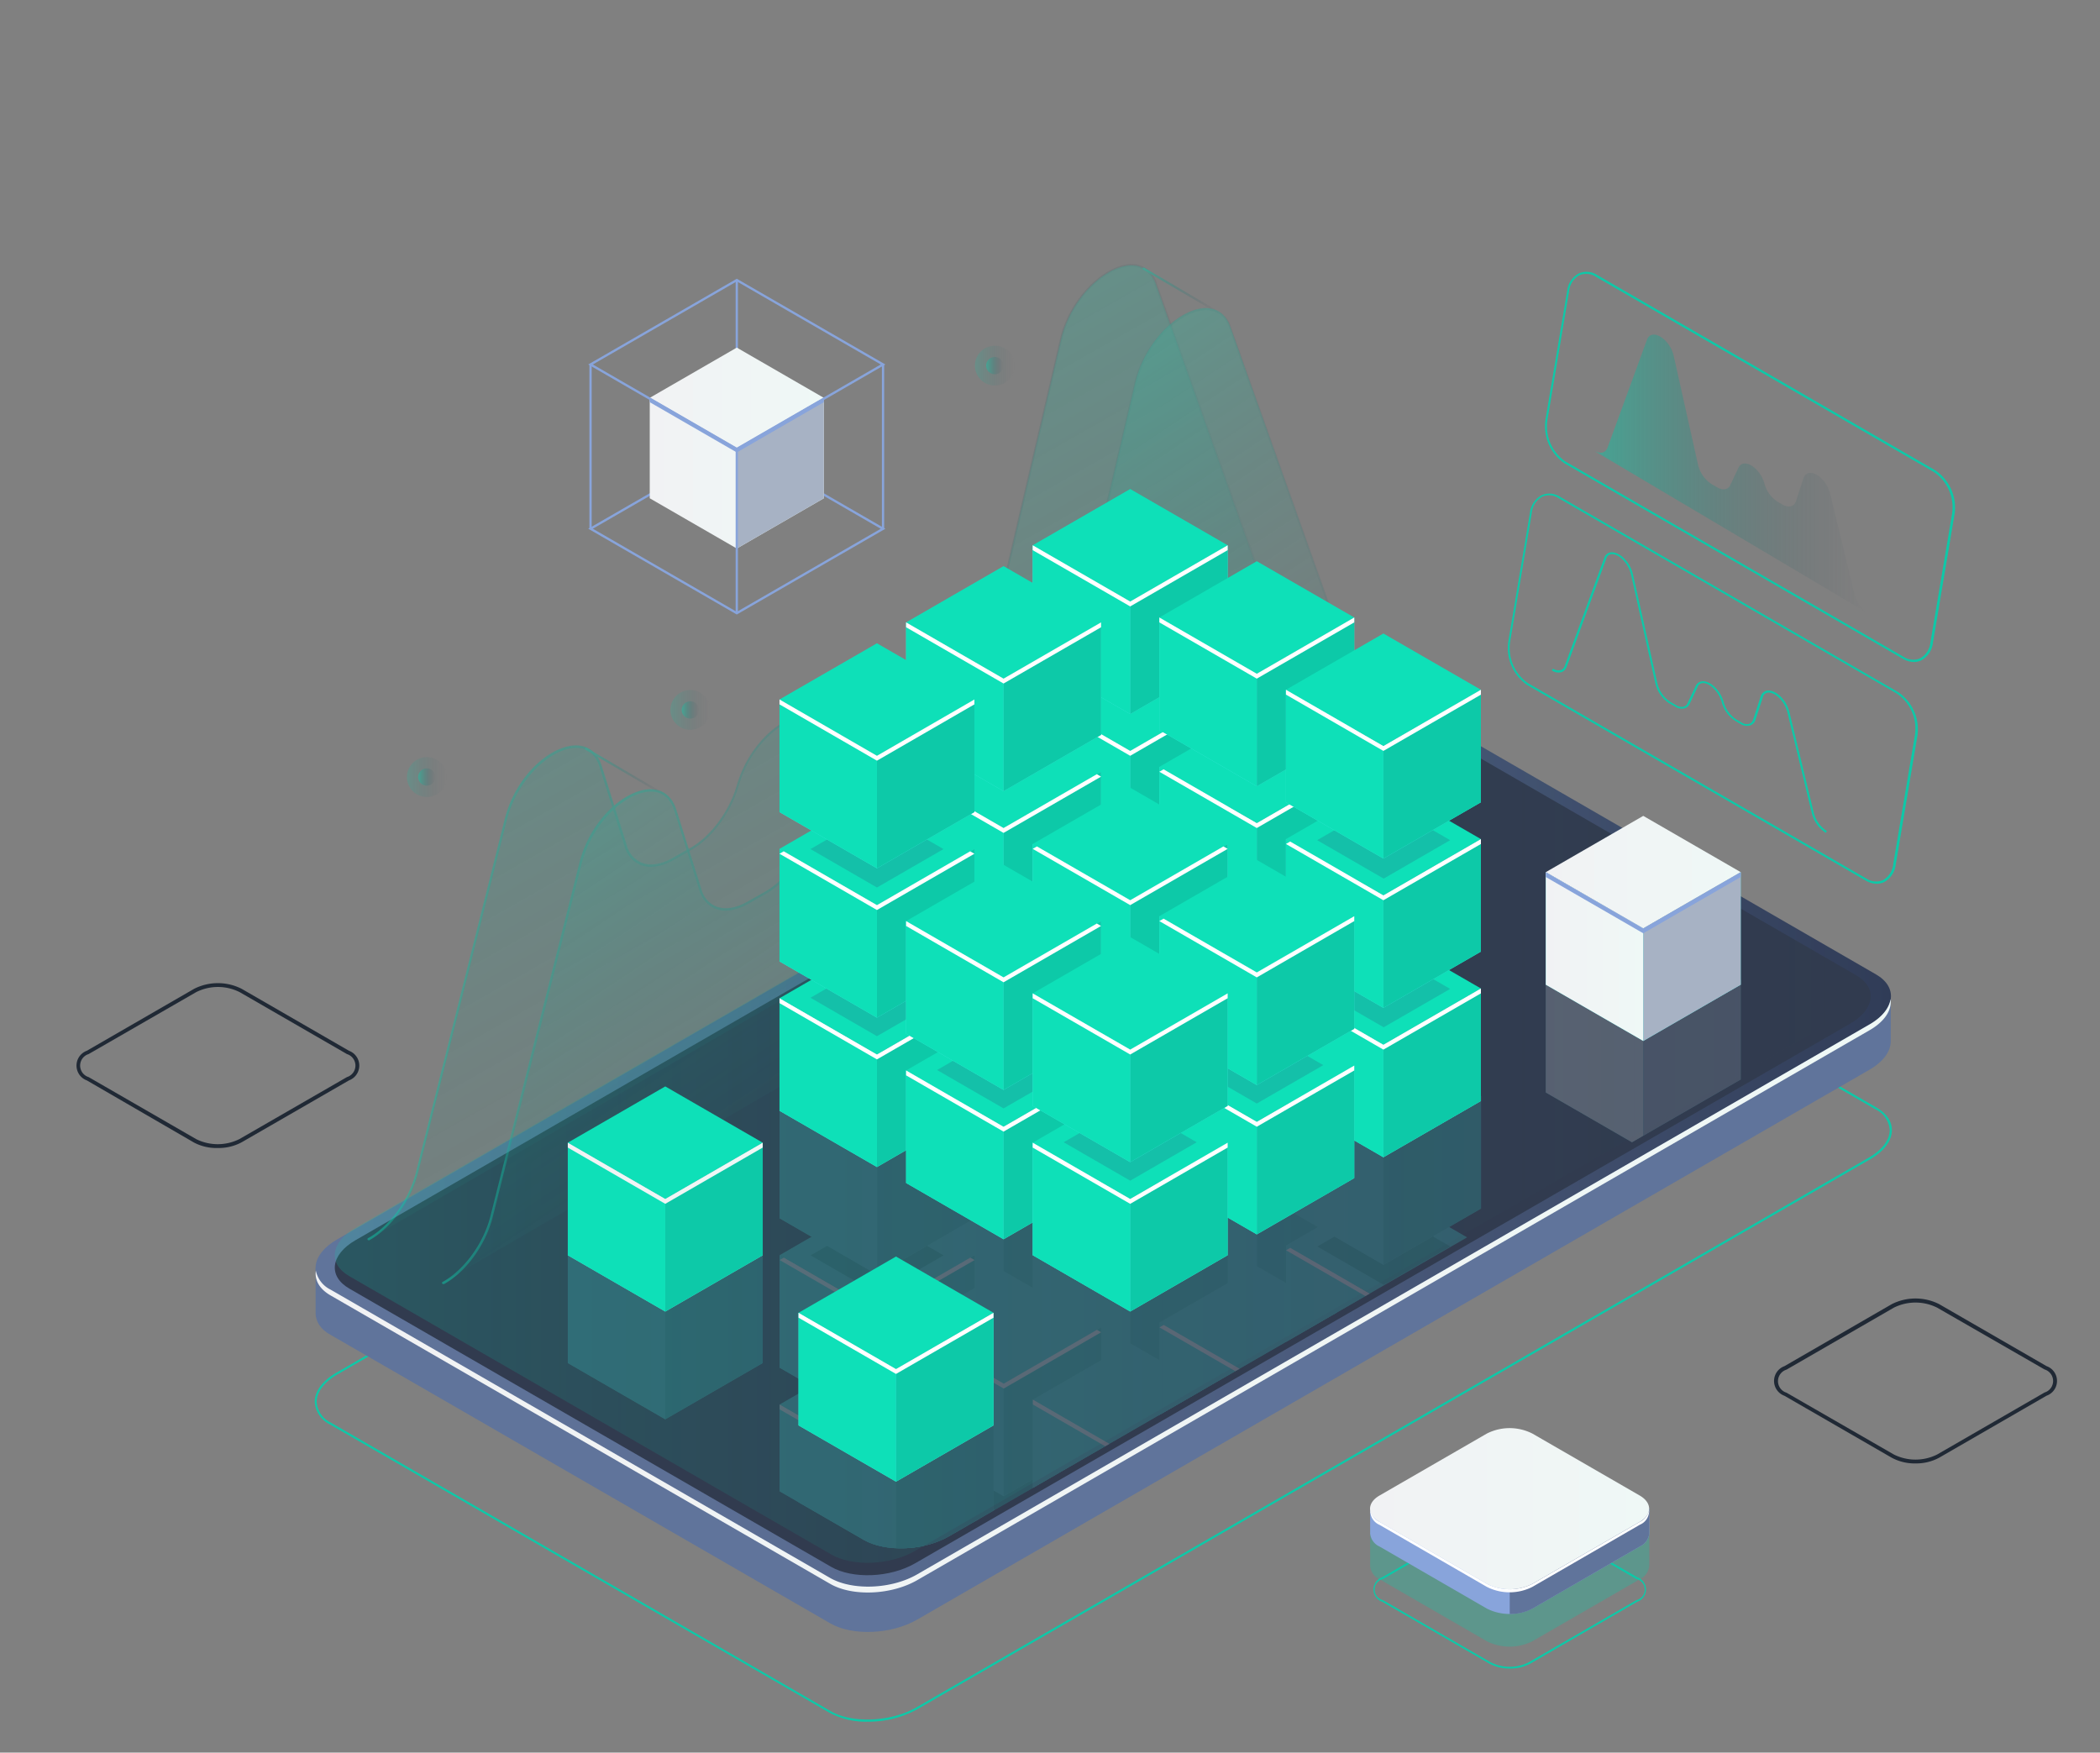 <svg xmlns="http://www.w3.org/2000/svg" xmlns:xlink="http://www.w3.org/1999/xlink" viewBox="0 0 387 323"><rect x="0" y="0" width="387" height="323" fill="#808080" stroke="none"/><defs><style>.ss-1{fill:none;}.ss-2{isolation:isolate;}.ss-3,.ss-39{fill:#0dc9a8;}.ss-4{fill:#60749b;}.ss-5{fill:url(#linear-gradient);}.ss-6{fill:url(#linear-gradient-2);}.ss-7{fill:#313b4f;}.ss-23,.ss-8{opacity:0.2;}.ss-15,.ss-16,.ss-32,.ss-8,.ss-9{mix-blend-mode:lighten;}.ss-8{fill:url(#linear-gradient-3);}.ss-15,.ss-16,.ss-32,.ss-9{opacity:0.5;}.ss-10{fill:url(#linear-gradient-4);}.ss-11{fill:url(#linear-gradient-5);}.ss-12{fill:url(#linear-gradient-6);}.ss-13{fill:url(#linear-gradient-7);}.ss-14{fill:url(#linear-gradient-8);}.ss-15{fill:url(#linear-gradient-11);}.ss-16{fill:url(#linear-gradient-12);}.ss-17,.ss-19,.ss-21{opacity:0.4;}.ss-17{fill:url(#linear-gradient-13);}.ss-18{fill:url(#linear-gradient-14);}.ss-19{fill:url(#linear-gradient-15);}.ss-20{fill:url(#linear-gradient-16);}.ss-21{fill:url(#linear-gradient-17);}.ss-22{fill:url(#linear-gradient-18);}.ss-24{clip-path:url(#clip-path);}.ss-25{fill:#42e8e0;}.ss-26{fill:#2fd3c7;}.ss-27{fill:#fff;}.ss-28{fill:#18b2a3;opacity:0.7;}.ss-29{fill:url(#linear-gradient-19);}.ss-30{fill:#a7b2c4;}.ss-31{fill:#0ee0b8;}.ss-32{fill:url(#linear-gradient-20);}.ss-33{fill:#88a4db;}.ss-34{fill:url(#linear-gradient-21);}.ss-35{fill:url(#linear-gradient-22);}.ss-36{fill:url(#linear-gradient-23);}.ss-37{fill:url(#linear-gradient-24);}.ss-38{fill:url(#linear-gradient-25);}.ss-39{opacity:0.3;}.ss-40{fill:url(#linear-gradient-26);}.ss-41{fill:#202935;}</style><linearGradient id="linear-gradient" x1="58.16" y1="208.62" x2="348.45" y2="208.62" gradientUnits="userSpaceOnUse"><stop offset="0" stop-color="#60749b"/><stop offset="0.22" stop-color="#5d7096"/><stop offset="0.49" stop-color="#526488"/><stop offset="0.77" stop-color="#425170"/><stop offset="1" stop-color="#303c57"/></linearGradient><linearGradient id="linear-gradient-2" x1="58.17" y1="238.81" x2="348.44" y2="238.81" gradientUnits="userSpaceOnUse"><stop offset="0" stop-color="#f1f2f4"/><stop offset="1" stop-color="#eff8f6"/></linearGradient><linearGradient id="linear-gradient-3" x1="61.71" y1="206.32" x2="344.73" y2="206.32" gradientUnits="userSpaceOnUse"><stop offset="0" stop-color="#0dc9a8"/><stop offset="1" stop-color="#313b4f" stop-opacity="0"/></linearGradient><linearGradient id="linear-gradient-4" x1="67.72" y1="138.64" x2="257.43" y2="138.64" xlink:href="#linear-gradient-3"/><linearGradient id="linear-gradient-5" x1="81.45" y1="146.7" x2="271.24" y2="146.7" xlink:href="#linear-gradient-3"/><linearGradient id="linear-gradient-6" x1="210.56" y1="53.54" x2="224.82" y2="53.54" xlink:href="#linear-gradient-3"/><linearGradient id="linear-gradient-7" x1="150.91" y1="136.76" x2="165.32" y2="136.76" xlink:href="#linear-gradient-3"/><linearGradient id="linear-gradient-8" x1="107.79" y1="142.26" x2="122.8" y2="142.26" xlink:href="#linear-gradient-3"/><linearGradient id="linear-gradient-11" x1="1678.88" y1="90.46" x2="1583.06" y2="255.22" gradientTransform="matrix(-1, -0.01, -0.01, 1, 1794.81, 14.43)" xlink:href="#linear-gradient-3"/><linearGradient id="linear-gradient-12" x1="1659.91" y1="118.02" x2="1591.44" y2="218.61" gradientTransform="matrix(-1, -0.01, -0.01, 1, 1794.81, 14.43)" xlink:href="#linear-gradient-3"/><linearGradient id="linear-gradient-13" x1="123.56" y1="130.84" x2="130.88" y2="130.84" xlink:href="#linear-gradient-3"/><linearGradient id="linear-gradient-14" x1="125.63" y1="130.84" x2="128.81" y2="130.84" xlink:href="#linear-gradient-3"/><linearGradient id="linear-gradient-15" x1="179.67" y1="67.38" x2="186.99" y2="67.38" xlink:href="#linear-gradient-3"/><linearGradient id="linear-gradient-16" x1="181.74" y1="67.38" x2="184.92" y2="67.38" xlink:href="#linear-gradient-3"/><linearGradient id="linear-gradient-17" x1="74.99" y1="143.2" x2="82.32" y2="143.2" xlink:href="#linear-gradient-3"/><linearGradient id="linear-gradient-18" x1="77.07" y1="143.2" x2="80.24" y2="143.2" xlink:href="#linear-gradient-3"/><clipPath id="clip-path"><path class="ss-1" d="M159.17,283.78,68.92,231.66c-4-2.33-3.52-6.39,1.13-9.07L245.21,121.48c4.65-2.68,11.69-3,15.71-.65L351.17,173c4,2.33,3.52,6.39-1.13,9.07L174.88,283.13C170.23,285.81,163.19,286.1,159.17,283.78Z"/></clipPath><linearGradient id="linear-gradient-19" x1="284.87" y1="196.15" x2="302.83" y2="196.15" xlink:href="#linear-gradient-2"/><linearGradient id="linear-gradient-20" x1="293.79" y1="87.34" x2="344.27" y2="87.34" xlink:href="#linear-gradient-3"/><linearGradient id="linear-gradient-21" x1="119.74" y1="87.21" x2="151.82" y2="87.21" xlink:href="#linear-gradient-2"/><linearGradient id="linear-gradient-22" x1="119.74" y1="73.32" x2="151.82" y2="73.32" xlink:href="#linear-gradient-2"/><linearGradient id="linear-gradient-23" x1="104.64" y1="216.23" x2="140.56" y2="216.23" xlink:href="#linear-gradient-2"/><linearGradient id="linear-gradient-24" x1="284.87" y1="176.28" x2="302.83" y2="176.28" xlink:href="#linear-gradient-2"/><linearGradient id="linear-gradient-25" x1="284.87" y1="160.73" x2="320.79" y2="160.73" xlink:href="#linear-gradient-2"/><linearGradient id="linear-gradient-26" x1="252.5" y1="278.05" x2="303.94" y2="278.05" xlink:href="#linear-gradient-2"/></defs><g class="ss-2"><g id="_ÎÓÈ_1" data-name="—ÎÓÈ_1"><path class="ss-3" d="M159.92,317.3a14.24,14.24,0,0,1-7-1.62L60.82,262.53A5,5,0,0,1,58,258.36c0-2,1.46-3.92,4-5.39L237.55,151.59c4.78-2.75,12-3.05,16.17-.66l92.06,53.16c1.85,1.06,2.87,2.54,2.87,4.17,0,2-1.46,3.92-4,5.39L169.06,315A18.75,18.75,0,0,1,159.92,317.3Zm86.77-167.59a18.33,18.33,0,0,0-8.94,2.23L62.17,253.31c-2.42,1.4-3.81,3.24-3.81,5.05A4.57,4.57,0,0,0,61,262.19l92.06,53.15c4,2.33,11.11,2,15.78-.66L344.44,213.31c2.42-1.4,3.81-3.24,3.81-5.05a4.59,4.59,0,0,0-2.66-3.83l-92.07-53.15A13.85,13.85,0,0,0,246.69,149.71Z"/><path class="ss-4" d="M348.45,183.71,335.22,186l-81.6-47.11c-4.09-2.37-11.24-2.07-16,.66L81.54,229.67l-23.38,4V242h0c0,1.51.89,3,2.75,4L153,299.17c4.09,2.36,11.24,2.06,16-.67L344.54,197.13c2.54-1.47,3.85-3.34,3.9-5.13h0Z"/><path class="ss-5" d="M153,290.82,60.92,237.67c-4.09-2.36-3.58-6.49,1.15-9.22L237.65,127.08c4.73-2.73,11.88-3,16-.67l92.06,53.16c4.1,2.36,3.58,6.49-1.14,9.22L169,290.16C164.23,292.89,157.08,293.18,153,290.82Z"/><path class="ss-6" d="M344.54,188.79,169,290.16c-4.73,2.73-11.88,3-16,.66L60.92,237.67a5,5,0,0,1-2.71-3.49c-.26,1.7.63,3.36,2.71,4.56L153,291.9c4.09,2.36,11.24,2.06,16-.67L344.54,189.86c2.83-1.63,4.14-3.77,3.86-5.73C348.16,185.77,346.86,187.45,344.54,188.79Z"/><path class="ss-7" d="M153.17,288.76,64.39,237.49c-4-2.29-3.47-6.28,1.11-8.92L237.82,129.1c4.57-2.64,11.49-2.93,15.45-.64l88.79,51.27c4,2.29,3.46,6.29-1.11,8.93L168.62,288.12C164.05,290.76,157.13,291.05,153.17,288.76Z"/><path class="ss-8" d="M153.17,286.47,64.39,235.2c-4-2.29-3.47-6.28,1.11-8.92l172.32-99.47c4.57-2.64,11.49-2.92,15.45-.64l88.79,51.27c4,2.29,3.46,6.29-1.11,8.93L168.62,285.83C164.05,288.47,157.13,288.76,153.17,286.47Z"/><g class="ss-9"><path class="ss-10" d="M67.92,228.57a.2.2,0,0,1-.18-.1.21.21,0,0,1,.08-.28c4-2.19,7.56-7.09,8.84-12.17L93,151c2-8,8.32-13.49,13-13.63,2.36-.07,4.12,1.29,4.91,3.81l4.62,14.63a4.74,4.74,0,0,0,2.72,3.17c1.57.63,3.59.32,5.68-.86l3.3-1.87c3.74-2.11,7.17-6.74,8.54-11.51,2.2-7.6,8.19-12.66,12.48-13a4.77,4.77,0,0,1,4.92,3l5.11,11.09a4.46,4.46,0,0,0,2.68,2.49,6.9,6.9,0,0,0,5.43-1l3.78-2.13c4-2.26,7.59-7.36,8.77-12.4l16.38-70.2c1.84-7.88,8.26-13.66,12.87-13.92a4.78,4.78,0,0,1,5,3.55l25,70.12a4.64,4.64,0,0,0,2.71,3c1.56.58,3.55.26,5.61-.9l10.7-6a.21.21,0,0,1,.28.08.2.2,0,0,1-.08.27l-10.7,6c-2.16,1.22-4.28,1.55-5.95.92a5,5,0,0,1-3-3.2L212.78,52.4a4.38,4.38,0,0,0-4.6-3.28c-4.47.25-10.7,5.9-12.49,13.61l-16.39,70.2c-1.22,5.23-4.82,10.31-9,12.66l-3.79,2.14a7.36,7.36,0,0,1-5.75,1,4.84,4.84,0,0,1-2.91-2.71l-5.11-11.09a4.33,4.33,0,0,0-4.53-2.73c-4.16.32-10,5.27-12.12,12.71-1.4,4.86-4.91,9.58-8.73,11.74l-3.3,1.87c-2.2,1.24-4.34,1.56-6,.89a5.12,5.12,0,0,1-2.95-3.43l-4.62-14.63c-.75-2.37-2.31-3.61-4.52-3.52-4.4.13-10.65,5.63-12.58,13.32l-16.35,65c-1.3,5.19-4.94,10.18-9,12.43Z"/><path class="ss-11" d="M81.66,236.63a.2.2,0,0,1-.18-.1.2.2,0,0,1,.08-.27c4-2.2,7.56-7.1,8.84-12.18l16.35-65c2-8,8.32-13.49,13-13.63,2.37-.06,4.12,1.29,4.91,3.81l4.62,14.64a4.74,4.74,0,0,0,2.72,3.17c1.57.61,3.59.31,5.68-.87l3.3-1.87c3.74-2.11,7.17-6.73,8.54-11.5,2.19-7.61,8.19-12.67,12.48-13a4.77,4.77,0,0,1,4.92,3L172,153.9a4.47,4.47,0,0,0,2.68,2.5,7,7,0,0,0,5.42-1l3.79-2.14c4-2.26,7.59-7.35,8.77-12.4L209,70.7c1.84-7.88,8.26-13.66,12.87-13.92a4.81,4.81,0,0,1,5,3.55l24.95,70.12a4.64,4.64,0,0,0,2.71,3c1.56.59,3.55.27,5.61-.89l10.77-6.08a.2.2,0,0,1,.27.08.19.19,0,0,1-.08.27l-10.77,6.08c-2.16,1.22-4.27,1.55-5.94.92a5,5,0,0,1-2.95-3.2L226.52,60.46a4.38,4.38,0,0,0-4.6-3.28c-4.47.25-10.7,5.91-12.49,13.61L193,141c-1.22,5.22-4.82,10.31-9,12.65l-3.78,2.14a7.32,7.32,0,0,1-5.75,1,4.81,4.81,0,0,1-2.91-2.71L166.52,143a4.34,4.34,0,0,0-4.53-2.72c-4.16.31-10,5.26-12.12,12.7-1.4,4.86-4.91,9.58-8.73,11.74l-3.3,1.87c-2.2,1.24-4.34,1.56-6,.89a5.1,5.1,0,0,1-2.95-3.42l-4.62-14.64c-.75-2.37-2.3-3.6-4.52-3.52-4.4.13-10.65,5.63-12.58,13.32l-16.35,65c-1.3,5.19-4.94,10.18-9,12.43A.15.15,0,0,1,81.66,236.63Z"/><path class="ss-12" d="M224.62,57.81a.17.17,0,0,1-.1,0l-13.86-8.13a.2.2,0,0,1-.07-.27.21.21,0,0,1,.28-.08l13.85,8.13a.2.2,0,0,1,.07.28A.21.21,0,0,1,224.62,57.81Z"/><path class="ss-13" d="M165.12,141.09a.19.19,0,0,1-.1,0l-14-8.25a.21.21,0,0,1-.08-.28.22.22,0,0,1,.28-.07l14,8.25a.22.22,0,0,1,.07.28A.22.22,0,0,1,165.12,141.09Z"/><path class="ss-14" d="M122.6,146.74a.19.19,0,0,1-.1,0l-14.61-8.56a.2.2,0,0,1-.07-.27.21.21,0,0,1,.28-.08l14.6,8.56a.21.21,0,0,1,.08.28A.22.22,0,0,1,122.6,146.74Z"/><path class="ss-10" d="M67.92,228.57a.2.2,0,0,1-.18-.1.21.21,0,0,1,.08-.28c4-2.19,7.56-7.09,8.84-12.17L93,151c2-8,8.32-13.49,13-13.63,2.36-.07,4.12,1.29,4.91,3.81l4.62,14.63a4.74,4.74,0,0,0,2.72,3.17c1.57.63,3.59.32,5.68-.86l3.3-1.87c3.74-2.11,7.17-6.74,8.54-11.51,2.2-7.6,8.19-12.66,12.48-13a4.77,4.77,0,0,1,4.92,3l5.11,11.09a4.46,4.46,0,0,0,2.68,2.49,6.9,6.9,0,0,0,5.43-1l3.78-2.13c4-2.26,7.59-7.36,8.77-12.4l16.38-70.2c1.84-7.88,8.26-13.66,12.87-13.92a4.78,4.78,0,0,1,5,3.55l25,70.12a4.64,4.64,0,0,0,2.71,3c1.56.58,3.55.26,5.61-.9l10.7-6a.21.21,0,0,1,.28.08.2.2,0,0,1-.08.27l-10.7,6c-2.16,1.22-4.28,1.55-5.95.92a5,5,0,0,1-3-3.2L212.78,52.4a4.38,4.38,0,0,0-4.6-3.28c-4.47.25-10.7,5.9-12.49,13.61l-16.39,70.2c-1.22,5.23-4.82,10.31-9,12.66l-3.79,2.14a7.36,7.36,0,0,1-5.75,1,4.84,4.84,0,0,1-2.91-2.71l-5.11-11.09a4.33,4.33,0,0,0-4.53-2.73c-4.16.32-10,5.27-12.12,12.71-1.4,4.86-4.91,9.58-8.73,11.74l-3.3,1.87c-2.2,1.24-4.34,1.56-6,.89a5.12,5.12,0,0,1-2.95-3.43l-4.62-14.63c-.75-2.37-2.31-3.61-4.52-3.52-4.4.13-10.65,5.63-12.58,13.32l-16.35,65c-1.3,5.19-4.94,10.18-9,12.43Z"/><path class="ss-11" d="M81.66,236.63a.2.2,0,0,1-.18-.1.2.2,0,0,1,.08-.27c4-2.2,7.56-7.1,8.84-12.18l16.35-65c2-8,8.32-13.49,13-13.63,2.37-.06,4.12,1.29,4.91,3.81l4.62,14.64a4.74,4.74,0,0,0,2.72,3.17c1.57.61,3.59.31,5.68-.87l3.3-1.87c3.74-2.11,7.17-6.73,8.54-11.5,2.19-7.61,8.19-12.67,12.48-13a4.77,4.77,0,0,1,4.92,3L172,153.9a4.47,4.47,0,0,0,2.68,2.5,7,7,0,0,0,5.42-1l3.79-2.14c4-2.26,7.59-7.35,8.77-12.4L209,70.7c1.84-7.88,8.26-13.66,12.87-13.92a4.81,4.81,0,0,1,5,3.55l24.95,70.12a4.64,4.64,0,0,0,2.71,3c1.56.59,3.55.27,5.61-.89l10.77-6.08a.2.2,0,0,1,.27.08.19.19,0,0,1-.08.27l-10.77,6.08c-2.16,1.22-4.27,1.55-5.94.92a5,5,0,0,1-2.95-3.2L226.52,60.46a4.38,4.38,0,0,0-4.6-3.28c-4.47.25-10.7,5.91-12.49,13.61L193,141c-1.22,5.22-4.82,10.31-9,12.65l-3.78,2.14a7.32,7.32,0,0,1-5.75,1,4.81,4.81,0,0,1-2.91-2.71L166.52,143a4.34,4.34,0,0,0-4.53-2.72c-4.16.31-10,5.26-12.12,12.7-1.4,4.86-4.91,9.58-8.73,11.74l-3.3,1.87c-2.2,1.24-4.34,1.56-6,.89a5.1,5.1,0,0,1-2.95-3.42l-4.62-14.64c-.75-2.37-2.3-3.6-4.52-3.52-4.4.13-10.65,5.63-12.58,13.32l-16.35,65c-1.3,5.19-4.94,10.18-9,12.43A.15.15,0,0,1,81.66,236.63Z"/><path class="ss-15" d="M257.55,118.4l-11,6.23c-3.91,2.21-7.36,1.34-8.61-2.17L213,52.33c-2.85-8-14.85-.9-17.48,10.36l-16.38,70.2c-1.2,5.13-4.81,10.22-8.87,12.52l-3.78,2.14c-3.68,2.08-7,1.44-8.39-1.62L153,134.84c-3.17-6.88-14-.52-17,10h0c-1.4,4.85-4.83,9.47-8.64,11.62l-3.3,1.87c-4,2.27-7.52,1.29-8.69-2.42l-4.62-14.63c-2.6-8.26-14.64-1.51-17.49,9.81l-16.34,65c-1.29,5.1-4.91,10.09-8.94,12.3Z"/><path class="ss-16" d="M271.17,126.34l-10.9,6.15c-3.91,2.21-7.36,1.34-8.61-2.17L226.71,60.19c-2.85-8-14.85-.89-17.48,10.36l-16.38,70.2c-1.2,5.13-4.81,10.22-8.87,12.52l-3.78,2.14c-3.68,2.08-7,1.44-8.39-1.62L166.7,142.7c-3.17-6.87-14-.51-17,10h0c-1.4,4.85-4.83,9.47-8.64,11.63l-3.3,1.86c-4,2.27-7.52,1.29-8.69-2.41l-4.62-14.64c-2.6-8.26-14.64-1.51-17.49,9.81l-16.34,65c-1.29,5.1-4.91,10.09-8.94,12.3Z"/><path class="ss-17" d="M123.56,130.81a3.66,3.66,0,1,0,3.69-3.63A3.65,3.65,0,0,0,123.56,130.81Z"/><path class="ss-18" d="M125.63,130.83a1.59,1.59,0,1,0,1.6-1.58A1.59,1.59,0,0,0,125.63,130.83Z"/><path class="ss-19" d="M179.67,67.35a3.66,3.66,0,1,0,3.69-3.63A3.66,3.66,0,0,0,179.67,67.35Z"/><path class="ss-20" d="M181.74,67.36a1.59,1.59,0,1,0,1.6-1.57A1.59,1.59,0,0,0,181.74,67.36Z"/><path class="ss-21" d="M75,143.17a3.67,3.67,0,1,0,3.7-3.63A3.67,3.67,0,0,0,75,143.17Z"/><path class="ss-22" d="M77.07,143.19a1.59,1.59,0,1,0,1.6-1.58A1.59,1.59,0,0,0,77.07,143.19Z"/></g><g class="ss-23"><g class="ss-24"><polygon class="ss-25" points="208.3 240.79 190.34 230.42 190.34 251.16 208.3 261.53 226.27 251.16 226.27 230.42 208.3 240.79"/><polygon class="ss-25" points="208.3 261.53 190.34 251.16 190.34 230.42 208.3 240.79 208.3 261.53"/><polygon class="ss-26" points="226.27 251.16 208.3 261.53 208.3 240.79 226.27 230.42 226.27 251.16"/><polygon class="ss-25" points="208.3 240.79 190.34 230.42 208.3 220.05 226.27 230.42 208.3 240.79"/><polygon class="ss-27" points="208.3 240.79 191.12 230.87 190.34 231.32 208.3 241.69 226.27 231.32 225.49 230.87 208.3 240.79"/><polygon class="ss-25" points="231.64 254.1 213.67 243.73 213.67 264.47 231.64 274.84 249.6 264.47 249.6 243.73 231.64 254.1"/><polygon class="ss-25" points="231.64 274.84 213.67 264.47 213.67 243.73 231.64 254.1 231.64 274.84"/><polygon class="ss-26" points="249.6 264.47 231.64 274.84 231.64 254.1 249.6 243.73 249.6 264.47"/><polygon class="ss-25" points="231.64 254.1 213.67 243.73 231.64 233.36 249.6 243.73 231.64 254.1"/><polygon class="ss-27" points="231.64 254.1 214.45 244.18 213.67 244.63 231.64 255 249.6 244.63 248.82 244.18 231.64 254.1"/><polygon class="ss-25" points="254.97 267.42 237.01 257.04 237.01 277.79 254.97 288.16 272.93 277.79 272.93 257.04 254.97 267.42"/><polygon class="ss-25" points="254.97 288.16 237.01 277.79 237.01 257.05 254.97 267.42 254.97 288.16"/><polygon class="ss-26" points="272.93 277.79 254.97 288.16 254.97 267.42 272.93 257.05 272.93 277.79"/><polygon class="ss-25" points="254.97 267.42 237.01 257.05 254.97 246.67 272.93 257.05 254.97 267.42"/><polygon class="ss-27" points="254.97 267.42 237.78 257.49 237.01 257.94 254.97 268.31 272.93 257.94 272.93 257.04 254.97 267.42"/><polygon class="ss-25" points="184.97 255 167.01 244.63 167.01 265.37 184.97 275.74 202.93 265.37 202.93 244.63 184.97 255"/><polygon class="ss-25" points="184.97 275.74 167.01 265.37 167.01 244.63 184.97 255 184.97 275.74"/><polygon class="ss-26" points="202.93 265.37 184.97 275.74 184.97 255 202.93 244.63 202.93 265.37"/><polygon class="ss-25" points="184.97 255 167.01 244.63 184.97 234.26 202.93 244.63 184.97 255"/><polygon class="ss-27" points="184.97 255 167.79 245.08 167.01 245.53 184.97 255.9 202.93 245.53 202.15 245.08 184.97 255"/><polygon class="ss-25" points="208.3 268.31 190.34 257.94 190.34 278.69 208.3 289.06 226.27 278.69 226.27 257.94 208.3 268.31"/><polygon class="ss-25" points="208.3 289.06 190.34 278.69 190.34 257.94 208.3 268.31 208.3 289.06"/><polygon class="ss-26" points="226.27 278.69 208.3 289.06 208.3 268.31 226.27 257.94 226.27 278.69"/><polygon class="ss-25" points="208.3 268.31 190.34 257.94 208.3 247.57 226.27 257.94 208.3 268.31"/><polygon class="ss-27" points="208.3 268.31 191.12 258.39 190.34 258.84 208.3 269.21 226.27 258.84 225.49 258.39 208.3 268.31"/><polygon class="ss-25" points="231.64 281.63 213.67 271.26 213.67 292 231.64 302.37 249.6 292 249.6 271.26 231.64 281.63"/><polygon class="ss-25" points="231.64 302.37 213.67 292 213.67 271.26 231.64 281.63 231.64 302.37"/><polygon class="ss-26" points="249.6 292 231.64 302.37 231.64 281.63 249.6 271.26 249.6 292"/><polygon class="ss-25" points="231.64 281.63 213.67 271.26 231.64 260.89 249.6 271.26 231.64 281.63"/><polygon class="ss-27" points="231.64 281.63 214.45 271.71 213.67 272.16 231.64 282.53 249.6 272.16 249.6 271.26 231.64 281.63"/><polygon class="ss-25" points="161.64 269.21 143.68 258.84 143.68 279.58 161.64 289.96 179.6 279.58 179.6 258.84 161.64 269.21"/><polygon class="ss-25" points="161.64 289.96 143.68 279.58 143.68 258.84 161.64 269.21 161.64 289.96"/><polygon class="ss-26" points="179.6 279.58 161.64 289.96 161.64 269.21 179.6 258.84 179.6 279.58"/><polygon class="ss-25" points="161.64 269.21 143.68 258.84 161.64 248.47 179.6 258.84 161.64 269.21"/><polygon class="ss-27" points="161.64 269.21 143.68 258.84 143.68 259.74 161.64 270.12 179.6 259.74 178.82 259.29 161.64 269.21"/><polygon class="ss-25" points="184.97 282.53 167.01 272.16 167.01 292.9 184.97 303.27 202.93 292.9 202.93 272.16 184.97 282.53"/><polygon class="ss-25" points="184.97 303.27 167.01 292.9 167.01 272.16 184.97 282.53 184.97 303.27"/><polygon class="ss-26" points="202.93 292.9 184.97 303.27 184.97 282.53 202.93 272.16 202.93 292.9"/><polygon class="ss-25" points="184.97 282.53 167.01 272.16 184.97 261.79 202.93 272.16 184.97 282.53"/><polygon class="ss-27" points="184.97 282.53 167.01 272.16 167.01 273.06 184.97 283.43 202.93 273.06 202.15 272.61 184.97 282.53"/><polygon class="ss-25" points="208.3 295.84 190.34 285.47 190.34 306.21 208.3 316.58 226.27 306.21 226.27 285.47 208.3 295.84"/><polygon class="ss-25" points="208.3 316.58 190.34 306.21 190.34 285.47 208.3 295.84 208.3 316.58"/><polygon class="ss-26" points="226.27 306.21 208.3 316.58 208.3 295.84 226.27 285.47 226.27 306.21"/><polygon class="ss-25" points="208.3 295.84 190.34 285.47 208.3 275.1 226.27 285.47 208.3 295.84"/><polygon class="ss-27" points="208.3 295.84 190.34 285.47 190.34 286.37 208.3 296.74 226.27 286.37 226.27 285.47 208.3 295.84"/><polygon class="ss-25" points="208.3 213.26 190.34 202.89 190.34 223.63 208.3 234 226.27 223.63 226.27 202.89 208.3 213.26"/><polygon class="ss-25" points="208.3 234 190.34 223.63 190.34 202.89 208.3 213.26 208.3 234"/><polygon class="ss-26" points="226.27 223.63 208.3 234 208.3 213.26 226.27 202.89 226.27 223.63"/><polygon class="ss-25" points="208.3 213.26 190.34 202.89 208.3 192.52 226.27 202.89 208.3 213.26"/><polygon class="ss-27" points="208.3 213.26 191.12 203.34 190.34 203.79 208.3 214.16 226.27 203.79 225.49 203.34 208.3 213.26"/><polygon class="ss-28" points="208.3 292.46 196.05 285.39 208.3 278.31 220.56 285.39 208.3 292.46"/><polygon class="ss-28" points="184.97 279.15 172.72 272.08 184.97 265 197.22 272.08 184.97 279.15"/><polygon class="ss-28" points="231.64 278.25 219.38 271.18 231.64 264.1 243.89 271.18 231.64 278.25"/><polygon class="ss-28" points="255.01 264.2 242.76 257.13 255.01 250.05 267.27 257.13 255.01 264.2"/><polygon class="ss-28" points="161.64 265.84 149.38 258.76 161.64 251.69 173.89 258.76 161.64 265.84"/><polygon class="ss-25" points="231.64 226.58 213.67 216.21 213.67 236.95 231.64 247.32 249.6 236.95 249.6 216.21 231.64 226.58"/><polygon class="ss-25" points="231.64 247.32 213.67 236.95 213.67 216.21 231.64 226.58 231.64 247.32"/><polygon class="ss-26" points="249.6 236.95 231.64 247.32 231.64 226.58 249.6 216.21 249.6 236.95"/><polygon class="ss-25" points="231.64 226.58 213.67 216.21 231.64 205.84 249.6 216.21 231.64 226.58"/><polygon class="ss-27" points="231.64 226.58 214.45 216.66 213.67 217.1 231.64 227.48 249.6 217.1 248.82 216.66 231.64 226.58"/><polygon class="ss-25" points="254.97 239.89 237.01 229.52 237.01 250.26 254.97 260.63 272.93 250.26 272.93 229.52 254.97 239.89"/><polygon class="ss-25" points="254.97 260.63 237.01 250.26 237.01 229.52 254.97 239.89 254.97 260.63"/><polygon class="ss-26" points="272.93 250.26 254.97 260.63 254.97 239.89 272.93 229.52 272.93 250.26"/><polygon class="ss-25" points="254.97 239.89 237.01 229.52 254.97 219.15 272.93 229.52 254.97 239.89"/><polygon class="ss-27" points="254.97 239.89 237.78 229.97 237.01 230.42 254.97 240.79 272.93 230.42 272.93 229.52 254.97 239.89"/><polygon class="ss-25" points="184.97 227.48 167.01 217.1 167.01 237.85 184.97 248.22 202.93 237.85 202.93 217.1 184.97 227.48"/><polygon class="ss-25" points="184.97 248.22 167.01 237.85 167.01 217.1 184.97 227.48 184.97 248.22"/><polygon class="ss-26" points="202.93 237.85 184.97 248.22 184.97 227.48 202.93 217.1 202.93 237.85"/><polygon class="ss-25" points="184.97 227.48 167.01 217.1 184.97 206.74 202.93 217.11 184.97 227.48"/><polygon class="ss-27" points="184.97 227.48 167.79 217.56 167.01 218 184.97 228.38 202.93 218 202.15 217.56 184.97 227.48"/><polygon class="ss-25" points="208.3 240.79 190.34 230.42 190.34 251.16 208.3 261.53 226.27 251.16 226.27 230.42 208.3 240.79"/><polygon class="ss-25" points="208.3 261.53 190.34 251.16 190.34 230.42 208.3 240.79 208.3 261.53"/><polygon class="ss-26" points="226.27 251.16 208.3 261.53 208.3 240.79 226.27 230.42 226.27 251.16"/><polygon class="ss-25" points="208.3 240.79 190.34 230.42 208.3 220.05 226.27 230.42 208.3 240.79"/><polygon class="ss-27" points="208.3 240.79 191.12 230.87 190.34 231.32 208.3 241.69 226.27 231.32 225.49 230.87 208.3 240.79"/><polygon class="ss-25" points="231.64 254.1 213.67 243.73 213.67 264.47 231.64 274.84 249.6 264.47 249.6 243.73 231.64 254.1"/><polygon class="ss-25" points="231.64 274.84 213.67 264.47 213.67 243.73 231.64 254.1 231.64 274.84"/><polygon class="ss-26" points="249.6 264.47 231.64 274.84 231.64 254.1 249.6 243.73 249.6 264.47"/><polygon class="ss-25" points="231.64 254.1 213.67 243.73 231.64 233.36 249.6 243.73 231.64 254.1"/><polygon class="ss-27" points="231.64 254.1 214.45 244.18 213.67 244.63 231.64 255 249.6 244.63 249.6 243.73 231.64 254.1"/><polygon class="ss-25" points="161.64 241.69 143.68 231.32 143.68 252.06 161.64 262.43 179.6 252.06 179.6 231.32 161.64 241.69"/><polygon class="ss-25" points="161.64 262.43 143.68 252.06 143.68 231.32 161.64 241.69 161.64 262.43"/><polygon class="ss-26" points="179.6 252.06 161.64 262.43 161.64 241.69 179.6 231.32 179.6 252.06"/><polygon class="ss-25" points="161.64 241.69 143.68 231.32 161.64 220.95 179.6 231.32 161.64 241.69"/><polygon class="ss-27" points="161.64 241.69 144.45 231.77 143.68 232.22 161.64 242.59 179.6 232.22 178.82 231.77 161.64 241.69"/><polygon class="ss-25" points="184.97 255 167.01 244.63 167.01 265.37 184.97 275.74 202.93 265.37 202.93 244.63 184.97 255"/><polygon class="ss-25" points="184.97 275.74 167.01 265.37 167.01 244.63 184.97 255 184.97 275.74"/><polygon class="ss-26" points="202.93 265.37 184.97 275.74 184.97 255 202.93 244.63 202.93 265.37"/><polygon class="ss-25" points="184.97 255 167.01 244.63 184.97 234.26 202.93 244.63 184.97 255"/><polygon class="ss-27" points="184.97 255 167.01 244.63 167.01 245.53 184.97 255.9 202.93 245.53 202.15 245.08 184.97 255"/><polygon class="ss-25" points="208.3 268.32 190.34 257.94 190.34 278.69 208.3 289.06 226.27 278.69 226.27 257.94 208.3 268.32"/><polygon class="ss-25" points="208.3 289.06 190.34 278.69 190.34 257.94 208.3 268.31 208.3 289.06"/><polygon class="ss-26" points="226.27 278.69 208.3 289.06 208.3 268.31 226.27 257.94 226.27 278.69"/><polygon class="ss-25" points="208.3 268.31 190.34 257.94 208.3 247.57 226.27 257.94 208.3 268.31"/><polygon class="ss-27" points="208.3 268.32 190.34 257.94 190.34 258.84 208.3 269.21 226.27 258.84 226.27 257.94 208.3 268.32"/><polygon class="ss-28" points="255.01 236.8 242.76 229.72 255.01 222.65 267.27 229.72 255.01 236.8"/><polygon class="ss-28" points="161.64 238.43 149.38 231.36 161.64 224.28 173.89 231.36 161.64 238.43"/><polygon class="ss-25" points="208.3 185.74 190.34 175.37 190.34 196.11 208.3 206.48 226.27 196.11 226.27 175.37 208.3 185.74"/><polygon class="ss-25" points="208.3 206.48 190.34 196.11 190.34 175.37 208.3 185.74 208.3 206.48"/><polygon class="ss-26" points="226.27 196.11 208.3 206.48 208.3 185.74 226.27 175.37 226.27 196.11"/><polygon class="ss-25" points="208.3 185.74 190.34 175.37 208.3 165 226.27 175.37 208.3 185.74"/><polygon class="ss-27" points="208.3 185.74 190.34 175.37 190.34 176.27 208.3 186.64 226.27 176.27 226.27 175.37 208.3 185.74"/><polygon class="ss-25" points="231.64 199.05 213.67 188.68 213.67 209.42 231.64 219.79 249.6 209.42 249.6 188.68 231.64 199.05"/><polygon class="ss-25" points="231.64 219.79 213.67 209.42 213.67 188.68 231.64 199.05 231.64 219.79"/><polygon class="ss-26" points="249.6 209.42 231.64 219.79 231.64 199.05 249.6 188.68 249.6 209.42"/><polygon class="ss-25" points="231.64 199.05 213.67 188.68 231.64 178.31 249.6 188.68 231.64 199.05"/><polygon class="ss-27" points="231.64 199.05 213.67 188.68 213.67 189.58 231.64 199.95 249.6 189.58 249.6 188.68 231.64 199.05"/><polygon class="ss-25" points="254.97 212.36 237.01 201.99 237.01 222.73 254.97 233.1 272.93 222.73 272.93 201.99 254.97 212.36"/><polygon class="ss-25" points="254.97 233.1 237.01 222.73 237.01 201.99 254.97 212.36 254.97 233.1"/><polygon class="ss-26" points="272.93 222.73 254.97 233.1 254.97 212.36 272.93 201.99 272.93 222.73"/><polygon class="ss-25" points="254.97 212.36 237.01 201.99 254.97 191.62 272.93 201.99 254.97 212.36"/><polygon class="ss-27" points="254.97 212.36 237.01 201.99 237.01 202.89 254.97 213.26 272.93 202.89 272.93 201.99 254.97 212.36"/><polygon class="ss-25" points="184.97 199.95 167.01 189.58 167.01 210.32 184.97 220.69 202.93 210.32 202.93 189.58 184.97 199.95"/><polygon class="ss-25" points="184.97 220.69 167.01 210.32 167.01 189.58 184.97 199.95 184.97 220.69"/><polygon class="ss-26" points="202.93 210.32 184.97 220.69 184.97 199.95 202.93 189.58 202.93 210.32"/><polygon class="ss-25" points="184.97 199.95 167.01 189.58 184.97 179.21 202.93 189.58 184.97 199.95"/><polygon class="ss-27" points="184.97 199.95 167.01 189.58 167.01 190.48 184.97 200.85 202.93 190.48 202.93 189.58 184.97 199.95"/><polygon class="ss-25" points="161.64 214.16 143.68 203.79 143.68 224.53 161.64 234.91 179.6 224.53 179.6 203.79 161.64 214.16"/><polygon class="ss-25" points="161.64 234.91 143.68 224.53 143.68 203.79 161.64 214.16 161.64 234.91"/><polygon class="ss-26" points="179.6 224.53 161.64 234.91 161.64 214.16 179.6 203.79 179.6 224.53"/><polygon class="ss-25" points="161.64 214.16 143.68 203.79 161.64 193.42 179.6 203.79 161.64 214.16"/><polygon class="ss-27" points="161.64 214.16 143.68 203.79 143.68 204.69 161.64 215.06 179.6 204.69 179.6 203.79 161.64 214.16"/><polygon class="ss-25" points="122.6 240.83 104.64 230.46 104.64 251.2 122.6 261.57 140.56 251.2 140.56 230.46 122.6 240.83"/><polygon class="ss-25" points="122.6 261.57 104.64 251.2 104.64 230.46 122.6 240.83 122.6 261.57"/><polygon class="ss-26" points="140.56 251.2 122.6 261.57 122.6 240.83 140.56 230.46 140.56 251.2"/><polygon class="ss-25" points="122.6 240.83 104.64 230.46 122.6 220.09 140.56 230.46 122.6 240.83"/><polygon class="ss-27" points="122.6 240.83 104.64 230.46 104.64 231.36 122.6 241.73 140.56 231.36 140.56 230.46 122.6 240.83"/><polygon class="ss-25" points="302.83 190.96 284.87 180.59 284.87 201.34 302.83 211.71 320.79 201.34 320.79 180.59 302.83 190.96"/><polygon class="ss-29" points="302.83 211.71 284.87 201.34 284.87 180.59 302.83 190.96 302.83 211.71"/><polygon class="ss-30" points="320.79 201.34 302.83 211.71 302.83 190.96 320.79 180.59 320.79 201.34"/><polygon class="ss-25" points="302.83 190.96 284.87 180.59 302.83 170.22 320.79 180.59 302.83 190.96"/><polygon class="ss-27" points="302.83 190.96 284.87 180.59 284.87 181.49 302.83 191.86 320.79 181.49 320.79 180.59 302.83 190.96"/><polygon class="ss-25" points="165.12 272.18 147.16 261.81 147.16 282.55 165.12 292.92 183.09 282.55 183.09 261.81 165.12 272.18"/><polygon class="ss-25" points="165.12 292.92 147.16 282.55 147.16 261.81 165.12 272.18 165.12 292.92"/><polygon class="ss-26" points="183.09 282.55 165.12 292.92 165.12 272.18 183.09 261.81 183.09 282.55"/><polygon class="ss-25" points="165.12 272.18 147.16 261.81 165.12 251.44 183.09 261.81 165.12 272.18"/><polygon class="ss-27" points="165.12 272.18 147.16 261.81 147.16 262.71 165.12 273.08 183.09 262.71 183.09 261.81 165.12 272.18"/></g></g><polygon class="ss-25" points="208.28 165.91 190.31 155.54 190.31 176.28 208.28 186.65 226.24 176.28 226.24 155.54 208.28 165.91"/><polygon class="ss-25" points="208.28 186.65 190.31 176.28 190.31 155.54 208.28 165.91 208.28 186.65"/><polygon class="ss-26" points="226.24 176.28 208.28 186.65 208.28 165.91 226.24 155.54 226.24 176.28"/><polygon class="ss-25" points="208.28 165.91 190.31 155.54 208.28 145.17 226.24 155.54 208.28 165.91"/><polygon class="ss-27" points="208.28 165.91 191.09 155.99 190.31 156.44 208.28 166.81 226.24 156.44 225.46 155.99 208.28 165.91"/><polygon class="ss-25" points="231.61 179.22 213.65 168.85 213.65 189.6 231.61 199.97 249.57 189.6 249.57 168.85 231.61 179.22"/><polygon class="ss-25" points="231.61 199.97 213.65 189.6 213.65 168.85 231.61 179.22 231.61 199.97"/><polygon class="ss-26" points="249.57 189.6 231.61 199.97 231.61 179.22 249.57 168.85 249.57 189.6"/><polygon class="ss-25" points="231.61 179.22 213.65 168.85 231.61 158.48 249.57 168.85 231.61 179.22"/><polygon class="ss-27" points="231.61 179.22 214.43 169.3 213.65 169.75 231.61 180.13 249.57 169.75 248.79 169.3 231.61 179.22"/><polygon class="ss-25" points="254.94 192.54 236.98 182.17 236.98 202.91 254.94 213.28 272.91 202.91 272.91 182.17 254.94 192.54"/><polygon class="ss-31" points="254.94 213.28 236.98 202.91 236.98 182.17 254.94 192.54 254.94 213.28"/><polygon class="ss-3" points="272.91 202.91 254.94 213.28 254.94 192.54 272.91 182.17 272.91 202.91"/><polygon class="ss-31" points="254.94 192.54 236.98 182.17 254.94 171.8 272.91 182.17 254.94 192.54"/><polygon class="ss-27" points="254.94 192.54 237.76 182.62 236.98 183.07 254.94 193.44 272.91 183.07 272.91 182.17 254.94 192.54"/><polygon class="ss-25" points="184.94 180.13 166.98 169.75 166.98 190.5 184.94 200.87 202.91 190.5 202.91 169.75 184.94 180.13"/><polygon class="ss-25" points="184.94 200.87 166.98 190.5 166.98 169.75 184.94 180.13 184.94 200.87"/><polygon class="ss-26" points="202.91 190.5 184.94 200.87 184.94 180.13 202.91 169.75 202.91 190.5"/><polygon class="ss-25" points="184.94 180.13 166.98 169.75 184.94 159.38 202.91 169.75 184.94 180.13"/><polygon class="ss-27" points="184.94 180.13 167.76 170.2 166.98 170.65 184.94 181.03 202.91 170.65 202.13 170.2 184.94 180.13"/><polygon class="ss-25" points="208.28 193.44 190.31 183.07 190.31 203.81 208.28 214.18 226.24 203.81 226.24 183.07 208.28 193.44"/><polygon class="ss-25" points="208.28 214.18 190.31 203.81 190.31 183.07 208.28 193.44 208.28 214.18"/><polygon class="ss-26" points="226.24 203.81 208.28 214.18 208.28 193.44 226.24 183.07 226.24 203.81"/><polygon class="ss-25" points="208.28 193.44 190.31 183.07 208.28 172.7 226.24 183.07 208.28 193.44"/><polygon class="ss-27" points="208.28 193.44 191.09 183.52 190.31 183.97 208.28 194.34 226.24 183.97 225.46 183.52 208.28 193.44"/><polygon class="ss-25" points="231.61 206.75 213.65 196.38 213.65 217.12 231.61 227.49 249.57 217.12 249.57 196.38 231.61 206.75"/><polygon class="ss-31" points="231.61 227.49 213.65 217.12 213.65 196.38 231.61 206.75 231.61 227.49"/><polygon class="ss-3" points="249.57 217.12 231.61 227.49 231.61 206.75 249.57 196.38 249.57 217.12"/><polygon class="ss-31" points="231.61 206.75 213.65 196.38 231.61 186.01 249.57 196.38 231.61 206.75"/><polygon class="ss-27" points="231.61 206.75 214.43 196.83 213.65 197.28 231.61 207.65 249.57 197.28 249.57 196.38 231.61 206.75"/><polygon class="ss-25" points="161.61 194.34 143.65 183.97 143.65 204.71 161.61 215.08 179.57 204.71 179.57 183.97 161.61 194.34"/><polygon class="ss-31" points="161.61 215.08 143.65 204.71 143.65 183.97 161.61 194.34 161.61 215.08"/><polygon class="ss-3" points="179.57 204.71 161.61 215.08 161.61 194.34 179.57 183.97 179.57 204.71"/><polygon class="ss-31" points="161.61 194.34 143.65 183.97 161.61 173.6 179.57 183.97 161.61 194.34"/><polygon class="ss-27" points="161.61 194.34 143.65 183.97 143.65 184.87 161.61 195.24 179.57 184.87 178.79 184.42 161.61 194.34"/><polygon class="ss-25" points="184.94 207.65 166.98 197.28 166.98 218.02 184.94 228.39 202.91 218.02 202.91 197.28 184.94 207.65"/><polygon class="ss-31" points="184.94 228.39 166.98 218.02 166.98 197.28 184.94 207.65 184.94 228.39"/><polygon class="ss-3" points="202.91 218.02 184.94 228.39 184.94 207.65 202.91 197.28 202.91 218.02"/><polygon class="ss-31" points="184.94 207.65 166.98 197.28 184.94 186.91 202.91 197.28 184.94 207.65"/><polygon class="ss-27" points="184.94 207.65 166.98 197.28 166.98 198.18 184.94 208.55 202.91 198.18 202.13 197.73 184.94 207.65"/><polygon class="ss-25" points="208.28 220.96 190.31 210.59 190.31 231.33 208.28 241.71 226.24 231.33 226.24 210.59 208.28 220.96"/><polygon class="ss-31" points="208.28 241.71 190.31 231.33 190.31 210.59 208.28 220.96 208.28 241.71"/><polygon class="ss-3" points="226.24 231.33 208.28 241.71 208.28 220.96 226.24 210.59 226.24 231.33"/><polygon class="ss-31" points="208.28 220.96 190.31 210.59 208.28 200.22 226.24 210.59 208.28 220.96"/><polygon class="ss-27" points="208.28 220.96 190.31 210.59 190.31 211.49 208.28 221.86 226.24 211.49 226.24 210.59 208.28 220.96"/><polygon class="ss-25" points="208.28 138.39 190.31 128.01 190.31 148.76 208.28 159.13 226.24 148.76 226.24 128.01 208.28 138.39"/><polygon class="ss-31" points="208.28 159.13 190.31 148.76 190.31 128.01 208.28 138.39 208.28 159.13"/><polygon class="ss-3" points="226.24 148.76 208.28 159.13 208.28 138.39 226.24 128.01 226.24 148.76"/><polygon class="ss-31" points="208.28 138.39 190.31 128.01 208.28 117.64 226.24 128.02 208.28 138.39"/><polygon class="ss-27" points="208.28 138.39 191.09 128.47 190.31 128.91 208.28 139.29 226.24 128.91 225.46 128.47 208.28 138.39"/><polygon class="ss-28" points="208.28 217.59 196.02 210.51 208.28 203.44 220.53 210.51 208.28 217.59"/><polygon class="ss-28" points="184.94 204.27 172.69 197.2 184.94 190.12 197.2 197.2 184.94 204.27"/><polygon class="ss-28" points="231.61 203.37 219.36 196.3 231.61 189.22 243.86 196.3 231.61 203.37"/><polygon class="ss-28" points="254.99 189.32 242.73 182.25 254.99 175.17 267.24 182.25 254.99 189.32"/><polygon class="ss-28" points="161.61 190.96 149.36 183.88 161.61 176.81 173.87 183.89 161.61 190.96"/><polygon class="ss-25" points="231.61 151.7 213.65 141.33 213.65 162.07 231.61 172.44 249.57 162.07 249.57 141.33 231.61 151.7"/><polygon class="ss-31" points="231.61 172.44 213.65 162.07 213.65 141.33 231.61 151.7 231.61 172.44"/><polygon class="ss-3" points="249.57 162.07 231.61 172.44 231.61 151.7 249.57 141.33 249.57 162.07"/><polygon class="ss-31" points="231.61 151.7 213.65 141.33 231.61 130.96 249.57 141.33 231.61 151.7"/><polygon class="ss-27" points="231.61 151.7 214.43 141.78 213.65 142.23 231.61 152.6 249.57 142.23 248.79 141.78 231.61 151.7"/><polygon class="ss-25" points="254.94 165.01 236.98 154.64 236.98 175.38 254.94 185.75 272.91 175.38 272.91 154.64 254.94 165.01"/><polygon class="ss-31" points="254.94 185.75 236.98 175.38 236.98 154.64 254.94 165.01 254.94 185.75"/><polygon class="ss-3" points="272.91 175.38 254.94 185.75 254.94 165.01 272.91 154.64 272.91 175.38"/><polygon class="ss-31" points="254.94 165.01 236.98 154.64 254.94 144.27 272.91 154.64 254.94 165.01"/><polygon class="ss-27" points="254.94 165.01 237.76 155.09 236.98 155.54 254.94 165.91 272.91 155.54 272.91 154.64 254.94 165.01"/><polygon class="ss-25" points="184.94 152.6 166.98 142.23 166.98 162.97 184.94 173.34 202.91 162.97 202.91 142.23 184.94 152.6"/><polygon class="ss-31" points="184.94 173.34 166.98 162.97 166.98 142.23 184.94 152.6 184.94 173.34"/><polygon class="ss-3" points="202.91 162.97 184.94 173.34 184.94 152.6 202.91 142.23 202.91 162.97"/><polygon class="ss-31" points="184.94 152.6 166.98 142.23 184.94 131.86 202.91 142.23 184.94 152.6"/><polygon class="ss-27" points="184.94 152.6 167.76 142.68 166.98 143.13 184.94 153.5 202.91 143.13 202.13 142.68 184.94 152.6"/><polygon class="ss-25" points="208.28 165.91 190.31 155.54 190.31 176.28 208.28 186.65 226.24 176.28 226.24 155.54 208.28 165.91"/><polygon class="ss-31" points="208.28 186.65 190.31 176.28 190.31 155.54 208.28 165.91 208.28 186.65"/><polygon class="ss-3" points="226.24 176.28 208.28 186.65 208.28 165.91 226.24 155.54 226.24 176.28"/><polygon class="ss-31" points="208.28 165.91 190.31 155.54 208.28 145.17 226.24 155.54 208.28 165.91"/><polygon class="ss-27" points="208.28 165.91 191.09 155.99 190.31 156.44 208.28 166.81 226.24 156.44 225.46 155.99 208.28 165.91"/><polygon class="ss-25" points="231.61 179.22 213.65 168.85 213.65 189.6 231.61 199.97 249.57 189.6 249.57 168.85 231.61 179.22"/><polygon class="ss-31" points="231.61 199.97 213.65 189.6 213.65 168.85 231.61 179.22 231.61 199.97"/><polygon class="ss-3" points="249.57 189.6 231.61 199.97 231.61 179.22 249.57 168.85 249.57 189.6"/><polygon class="ss-31" points="231.61 179.22 213.65 168.85 231.61 158.48 249.57 168.85 231.61 179.22"/><polygon class="ss-27" points="231.61 179.22 214.43 169.3 213.65 169.75 231.61 180.13 249.57 169.75 249.57 168.85 231.61 179.22"/><polygon class="ss-25" points="161.61 166.81 143.65 156.44 143.65 177.18 161.61 187.55 179.57 177.18 179.57 156.44 161.61 166.81"/><polygon class="ss-31" points="161.61 187.55 143.65 177.18 143.65 156.44 161.61 166.81 161.61 187.55"/><polygon class="ss-3" points="179.57 177.18 161.61 187.55 161.61 166.81 179.57 156.44 179.57 177.18"/><polygon class="ss-31" points="161.61 166.81 143.65 156.44 161.61 146.07 179.57 156.44 161.61 166.81"/><polygon class="ss-27" points="161.61 166.81 144.43 156.89 143.65 157.34 161.61 167.71 179.57 157.34 178.79 156.89 161.61 166.81"/><polygon class="ss-25" points="184.94 180.13 166.98 169.75 166.98 190.5 184.94 200.87 202.91 190.5 202.91 169.75 184.94 180.13"/><polygon class="ss-31" points="184.94 200.87 166.98 190.5 166.98 169.75 184.94 180.13 184.94 200.87"/><polygon class="ss-3" points="202.91 190.5 184.94 200.87 184.94 180.13 202.91 169.75 202.91 190.5"/><polygon class="ss-31" points="184.94 180.13 166.98 169.75 184.94 159.38 202.91 169.75 184.94 180.13"/><polygon class="ss-27" points="184.94 180.13 166.98 169.75 166.98 170.65 184.94 181.03 202.91 170.65 202.13 170.2 184.94 180.13"/><polygon class="ss-25" points="208.28 193.44 190.31 183.07 190.31 203.81 208.28 214.18 226.24 203.81 226.24 183.07 208.28 193.44"/><polygon class="ss-31" points="208.28 214.18 190.31 203.81 190.31 183.07 208.28 193.44 208.28 214.18"/><polygon class="ss-3" points="226.24 203.81 208.28 214.18 208.28 193.44 226.24 183.07 226.24 203.81"/><polygon class="ss-31" points="208.28 193.44 190.31 183.07 208.28 172.7 226.24 183.07 208.28 193.44"/><polygon class="ss-27" points="208.28 193.44 190.31 183.07 190.31 183.97 208.28 194.34 226.24 183.97 226.24 183.07 208.28 193.44"/><polygon class="ss-28" points="254.99 161.92 242.73 154.84 254.99 147.77 267.24 154.84 254.99 161.92"/><polygon class="ss-28" points="161.61 163.56 149.36 156.48 161.61 149.41 173.87 156.48 161.61 163.56"/><polygon class="ss-25" points="208.28 110.86 190.31 100.49 190.31 121.23 208.28 131.6 226.24 121.23 226.24 100.49 208.28 110.86"/><polygon class="ss-31" points="208.28 131.6 190.31 121.23 190.31 100.49 208.28 110.86 208.28 131.6"/><polygon class="ss-3" points="226.24 121.23 208.28 131.6 208.28 110.86 226.24 100.49 226.24 121.23"/><polygon class="ss-31" points="208.28 110.86 190.31 100.49 208.28 90.12 226.24 100.49 208.28 110.86"/><polygon class="ss-27" points="208.28 110.86 190.31 100.49 190.31 101.39 208.28 111.76 226.24 101.39 226.24 100.49 208.28 110.86"/><polygon class="ss-25" points="231.61 124.17 213.65 113.8 213.65 134.54 231.61 144.91 249.57 134.54 249.57 113.8 231.61 124.17"/><polygon class="ss-31" points="231.61 144.91 213.65 134.54 213.65 113.8 231.61 124.17 231.61 144.91"/><polygon class="ss-3" points="249.57 134.54 231.61 144.91 231.61 124.17 249.57 113.8 249.57 134.54"/><polygon class="ss-31" points="231.61 124.17 213.65 113.8 231.61 103.43 249.57 113.8 231.61 124.17"/><polygon class="ss-27" points="231.61 124.17 213.65 113.8 213.65 114.7 231.61 125.07 249.57 114.7 249.57 113.8 231.61 124.17"/><polygon class="ss-25" points="254.94 137.49 236.98 127.12 236.98 147.86 254.94 158.23 272.91 147.86 272.91 127.12 254.94 137.49"/><polygon class="ss-31" points="254.94 158.23 236.98 147.86 236.98 127.12 254.94 137.49 254.94 158.23"/><polygon class="ss-3" points="272.91 147.86 254.94 158.23 254.94 137.49 272.91 127.12 272.91 147.86"/><polygon class="ss-31" points="254.94 137.49 236.98 127.12 254.94 116.75 272.91 127.12 254.94 137.49"/><polygon class="ss-27" points="254.94 137.49 236.98 127.12 236.98 128.01 254.94 138.39 272.91 128.02 272.91 127.12 254.94 137.49"/><polygon class="ss-25" points="184.94 125.07 166.98 114.7 166.98 135.44 184.94 145.81 202.91 135.44 202.91 114.7 184.94 125.07"/><polygon class="ss-31" points="184.94 145.81 166.98 135.44 166.98 114.7 184.94 125.07 184.94 145.81"/><polygon class="ss-3" points="202.91 135.44 184.94 145.81 184.94 125.07 202.91 114.7 202.91 135.44"/><polygon class="ss-31" points="184.94 125.07 166.98 114.7 184.94 104.33 202.91 114.7 184.94 125.07"/><polygon class="ss-27" points="184.94 125.07 166.98 114.7 166.98 115.6 184.94 125.97 202.91 115.6 202.91 114.7 184.94 125.07"/><polygon class="ss-25" points="161.61 139.29 143.65 128.91 143.65 149.66 161.61 160.03 179.57 149.66 179.57 128.91 161.61 139.29"/><polygon class="ss-31" points="161.61 160.03 143.65 149.66 143.65 128.91 161.61 139.29 161.61 160.03"/><polygon class="ss-3" points="179.57 149.66 161.61 160.03 161.61 139.29 179.57 128.91 179.57 149.66"/><polygon class="ss-31" points="161.61 139.29 143.65 128.91 161.61 118.55 179.57 128.92 161.61 139.29"/><polygon class="ss-27" points="161.61 139.29 143.65 128.91 143.65 129.81 161.61 140.19 179.57 129.81 179.57 128.91 161.61 139.29"/><path class="ss-3" d="M352.67,122a4.13,4.13,0,0,1-2-.59l-62.32-36a8.31,8.31,0,0,1-3.55-8l4-23.78a4.18,4.18,0,0,1,2.15-3.24,3.58,3.58,0,0,1,3.39.29l62.32,36a8.31,8.31,0,0,1,3.55,8l-4,23.78a4.2,4.2,0,0,1-2.15,3.24A3.13,3.13,0,0,1,352.67,122Zm-1.84-.94a3.24,3.24,0,0,0,3,.28,3.79,3.79,0,0,0,1.92-2.95l4-23.78A7.85,7.85,0,0,0,356.4,87L294.08,51a3.19,3.19,0,0,0-3-.28,3.79,3.79,0,0,0-1.92,2.95l-4,23.78a7.85,7.85,0,0,0,3.36,7.62Z"/><path class="ss-3" d="M345.82,162.87a4.13,4.13,0,0,1-2-.59l-62.32-36a8.29,8.29,0,0,1-3.55-8l4-23.78a4.16,4.16,0,0,1,2.15-3.24,3.58,3.58,0,0,1,3.39.29l62.32,36a8.31,8.31,0,0,1,3.55,8l-4,23.78a4.2,4.2,0,0,1-2.15,3.24A3.16,3.16,0,0,1,345.82,162.87Zm-1.84-.94a3.24,3.24,0,0,0,3,.28,3.79,3.79,0,0,0,1.92-3l4-23.78a7.85,7.85,0,0,0-3.36-7.62l-62.32-36a3.22,3.22,0,0,0-3-.28,3.82,3.82,0,0,0-1.93,3l-4,23.78a7.86,7.86,0,0,0,3.35,7.62Z"/><path class="ss-32" d="M293.79,83.08c1.11.64,2.09.4,2.46-.59l7.26-19.86c.83-2.27,4.22-.22,4.94,3l4.47,20a5.82,5.82,0,0,0,2.49,3.58l1.07.62c1,.6,2,.42,2.39-.44l1.48-3.14c.92-2,4-.11,4.81,2.88h0a5.77,5.77,0,0,0,2.42,3.33l.93.54c1.14.65,2.14.38,2.48-.67l1.35-4.14c.76-2.34,4.16-.39,4.94,2.83l4.48,18.5a5.8,5.8,0,0,0,2.51,3.52Z"/><path class="ss-3" d="M336.49,153.5a6,6,0,0,1-2.6-3.65l-4.48-18.5c-.51-2.13-2.21-3.66-3.4-3.71a1.1,1.1,0,0,0-1.15.89l-1.35,4.15a1.56,1.56,0,0,1-.94,1,2.12,2.12,0,0,1-1.83-.27l-.93-.54a6,6,0,0,1-2.52-3.45c-.56-2-2.15-3.43-3.28-3.53a1.07,1.07,0,0,0-1.15.68l-1.48,3.14a1.49,1.49,0,0,1-.93.83,2.2,2.2,0,0,1-1.74-.31l-1.07-.61a6,6,0,0,1-2.59-3.71l-4.47-20c-.48-2.13-2.17-3.7-3.38-3.78A1.1,1.1,0,0,0,296,103l-7.27,19.86a1.58,1.58,0,0,1-.93,1,2.19,2.19,0,0,1-1.81-.29l.2-.35a1.8,1.8,0,0,0,1.47.26,1.15,1.15,0,0,0,.69-.75l7.27-19.86a1.46,1.46,0,0,1,1.57-1.08c1.39.09,3.23,1.76,3.75,4.1l4.48,20a5.64,5.64,0,0,0,2.39,3.45l1.07.62a1.84,1.84,0,0,0,1.42.27,1.09,1.09,0,0,0,.68-.62l1.48-3.14a1.49,1.49,0,0,1,1.55-.91c1.27.1,3,1.6,3.64,3.82a5.59,5.59,0,0,0,2.33,3.21l.93.54a1.76,1.76,0,0,0,1.49.25,1.22,1.22,0,0,0,.69-.8l1.35-4.15a1.52,1.52,0,0,1,1.55-1.17c1.37.05,3.22,1.68,3.78,4l4.48,18.5a5.69,5.69,0,0,0,2.41,3.39Z"/><path class="ss-33 overview-cube" d="M135.78,113.25,108.4,97.44l27.38-15.8,27.38,15.81ZM109.25,97.44l26.53,15.32,26.53-15.31L135.78,82.13Z"/><rect class="overview-cube ss-33" x="135.57" y="51.61" width="0.42" height="18.92"/><polygon class="overview-cube ss-34" points="135.78 82.58 119.74 73.32 119.74 91.83 135.78 101.09 151.82 91.83 151.82 73.32 135.78 82.58"/><polygon class="ss-30 overview-cube" points="151.82 91.83 135.78 101.09 135.78 82.58 151.82 73.32 151.82 91.83"/><polygon class="overview-cube ss-35" points="135.78 82.58 119.74 73.32 135.78 64.06 151.82 73.32 135.78 82.58"/><polygon class="ss-33 overview-cube" points="135.78 82.58 119.74 73.32 119.74 74.12 135.78 83.38 151.82 74.12 151.82 73.32 135.78 82.58"/><path class="ss-33 overview-cube" d="M135.78,83,108.4,67.17l27.38-15.8,27.38,15.8ZM109.25,67.17l26.53,15.32,26.53-15.32L135.78,51.86Z"/><rect class="ss-33 overview-cube" x="162.52" y="67.17" width="0.42" height="30.27"/><rect class="ss-33 overview-cube" x="108.62" y="67.17" width="0.42" height="30.27"/><rect class="ss-33 overview-cube" x="135.57" y="82.74" width="0.42" height="30.27"/><polygon class="ss-25" points="122.6 220.96 104.64 210.59 104.64 231.34 122.6 241.71 140.56 231.34 140.56 210.59 122.6 220.96"/><polygon class="ss-31" points="122.6 241.71 104.64 231.34 104.64 210.59 122.6 220.96 122.6 241.71"/><polygon class="ss-3" points="140.56 231.34 122.6 241.71 122.6 220.96 140.56 210.59 140.56 231.34"/><polygon class="ss-31" points="122.6 220.96 104.64 210.59 122.6 200.22 140.56 210.59 122.6 220.96"/><polygon class="ss-36" points="122.6 220.96 104.64 210.59 104.64 211.49 122.6 221.86 140.56 211.49 140.56 210.59 122.6 220.96"/><polygon class="ss-25" points="302.83 171.1 284.87 160.73 284.87 181.47 302.83 191.84 320.79 181.47 320.79 160.73 302.83 171.1"/><polygon class="ss-37" points="302.83 191.84 284.87 181.47 284.87 160.73 302.83 171.1 302.83 191.84"/><polygon class="ss-30" points="320.79 181.47 302.83 191.84 302.83 171.1 320.79 160.73 320.79 181.47"/><polygon class="ss-38" points="302.83 171.1 284.87 160.73 302.83 150.36 320.79 160.73 302.83 171.1"/><polygon class="ss-33" points="302.83 171.1 284.87 160.73 284.87 161.63 302.83 172 320.79 161.63 320.79 160.73 302.83 171.1"/><polygon class="ss-25" points="165.12 252.31 147.16 241.94 147.16 262.69 165.12 273.06 183.09 262.69 183.09 241.94 165.12 252.31"/><polygon class="ss-31" points="165.12 273.06 147.16 262.69 147.16 241.94 165.12 252.31 165.12 273.06"/><polygon class="ss-3" points="183.09 262.69 165.12 273.06 165.12 252.31 183.09 241.94 183.09 262.69"/><polygon class="ss-31" points="165.12 252.31 147.16 241.94 165.12 231.57 183.09 241.94 165.12 252.31"/><polygon class="ss-27" points="165.12 252.31 147.16 241.94 147.16 242.84 165.12 253.21 183.09 242.84 183.09 241.94 165.12 252.31"/><path class="ss-3" d="M278.22,307.5a7.68,7.68,0,0,1-3.73-.89l-19.78-11.42a2.39,2.39,0,0,1,0-4.51l19.78-11.42a8.24,8.24,0,0,1,7.46,0l19.78,11.42a2.39,2.39,0,0,1,0,4.51L282,306.61A7.68,7.68,0,0,1,278.22,307.5Zm0-28.79a7.24,7.24,0,0,0-3.56.85L254.88,291a2,2,0,0,0,0,3.9l19.78,11.42a7.82,7.82,0,0,0,7.11,0l19.78-11.42a2,2,0,0,0,0-3.9l-19.78-11.42A7.2,7.2,0,0,0,278.22,278.71Z"/><path class="ss-39" d="M303.94,288.55v-6.77l-1.24-.69c-.35,2.11-2.84,3.5-4.92,3.79l-14.18,8.29-6.18,2.24-19.75-10.19.46-.27c-1.69-.78-2.6-2.59-3.51-4.23l-1.33.79-.79.22v6.89h0a3,3,0,0,0,1.74,2.43L274,302.47a9.34,9.34,0,0,0,8.4,0l19.78-11.42a3,3,0,0,0,1.74-2.39s0-.07,0-.11Z"/><path class="ss-33" d="M303.94,282.53v-4.48l-1.24-.69c-.35,2.11-2.84,3.51-4.92,3.8l-14.18,8.28-6.18,2.24-19.75-10.19.46-.26c-1.69-.79-2.6-2.6-3.51-4.24l-1.33.79-.79.22v4.6h0a2.93,2.93,0,0,0,1.74,2.42L274,296.45a9.34,9.34,0,0,0,8.4,0L302.2,285a3,3,0,0,0,1.74-2.38s0-.07,0-.11Z"/><path class="ss-4" d="M297.78,281.16l-14.18,8.28-5.38,1.95v6.06a8.69,8.69,0,0,0,4.2-1L302.2,285a3,3,0,0,0,1.74-2.38s0-.07,0-.11h0v-4.48l-1.14-.63h-.12C302.3,279.5,299.84,280.87,297.78,281.16Z"/><path class="ss-40" d="M274,291.89l-19.78-11.42c-2.32-1.34-2.32-3.51,0-4.85L274,264.2a9.28,9.28,0,0,1,8.4,0l19.78,11.42c2.31,1.34,2.31,3.51,0,4.85l-19.78,11.42A9.28,9.28,0,0,1,274,291.89Z"/><path class="ss-27" d="M302.2,280.47l-19.78,11.42a9.28,9.28,0,0,1-8.4,0l-19.78-11.42a3.12,3.12,0,0,1-1.72-2.14,2.82,2.82,0,0,0,1.72,2.7L274,292.45a9.28,9.28,0,0,0,8.4,0L302.2,281a2.79,2.79,0,0,0,1.71-2.7A3.1,3.1,0,0,1,302.2,280.47Z"/><path class="ss-41" d="M353,269.7a8.92,8.92,0,0,1-4.38-1.05l-19.78-11.42a2.9,2.9,0,0,1,0-5.45l19.78-11.43a9.67,9.67,0,0,1,8.75,0l19.78,11.42a2.89,2.89,0,0,1,0,5.45l-19.78,11.42A8.89,8.89,0,0,1,353,269.7Zm-4-1.65a8.92,8.92,0,0,0,8,0l19.78-11.42a2.22,2.22,0,0,0,0-4.25L357,241a8.92,8.92,0,0,0-8,0l-19.78,11.42a2.22,2.22,0,0,0,0,4.24Z"/><path class="ss-41" d="M40.13,211.57a8.88,8.88,0,0,1-4.37-1L16,199.11a2.91,2.91,0,0,1,0-5.46l19.78-11.42a9.7,9.7,0,0,1,8.75,0l19.78,11.42a2.91,2.91,0,0,1,0,5.46L44.51,210.53A8.92,8.92,0,0,1,40.13,211.57Zm-4-1.65a8.92,8.92,0,0,0,8,0L63.94,198.5a2.22,2.22,0,0,0,0-4.24L44.16,182.84a8.92,8.92,0,0,0-8,0L16.33,194.26a2.22,2.22,0,0,0,0,4.24Z"/></g></g></svg>